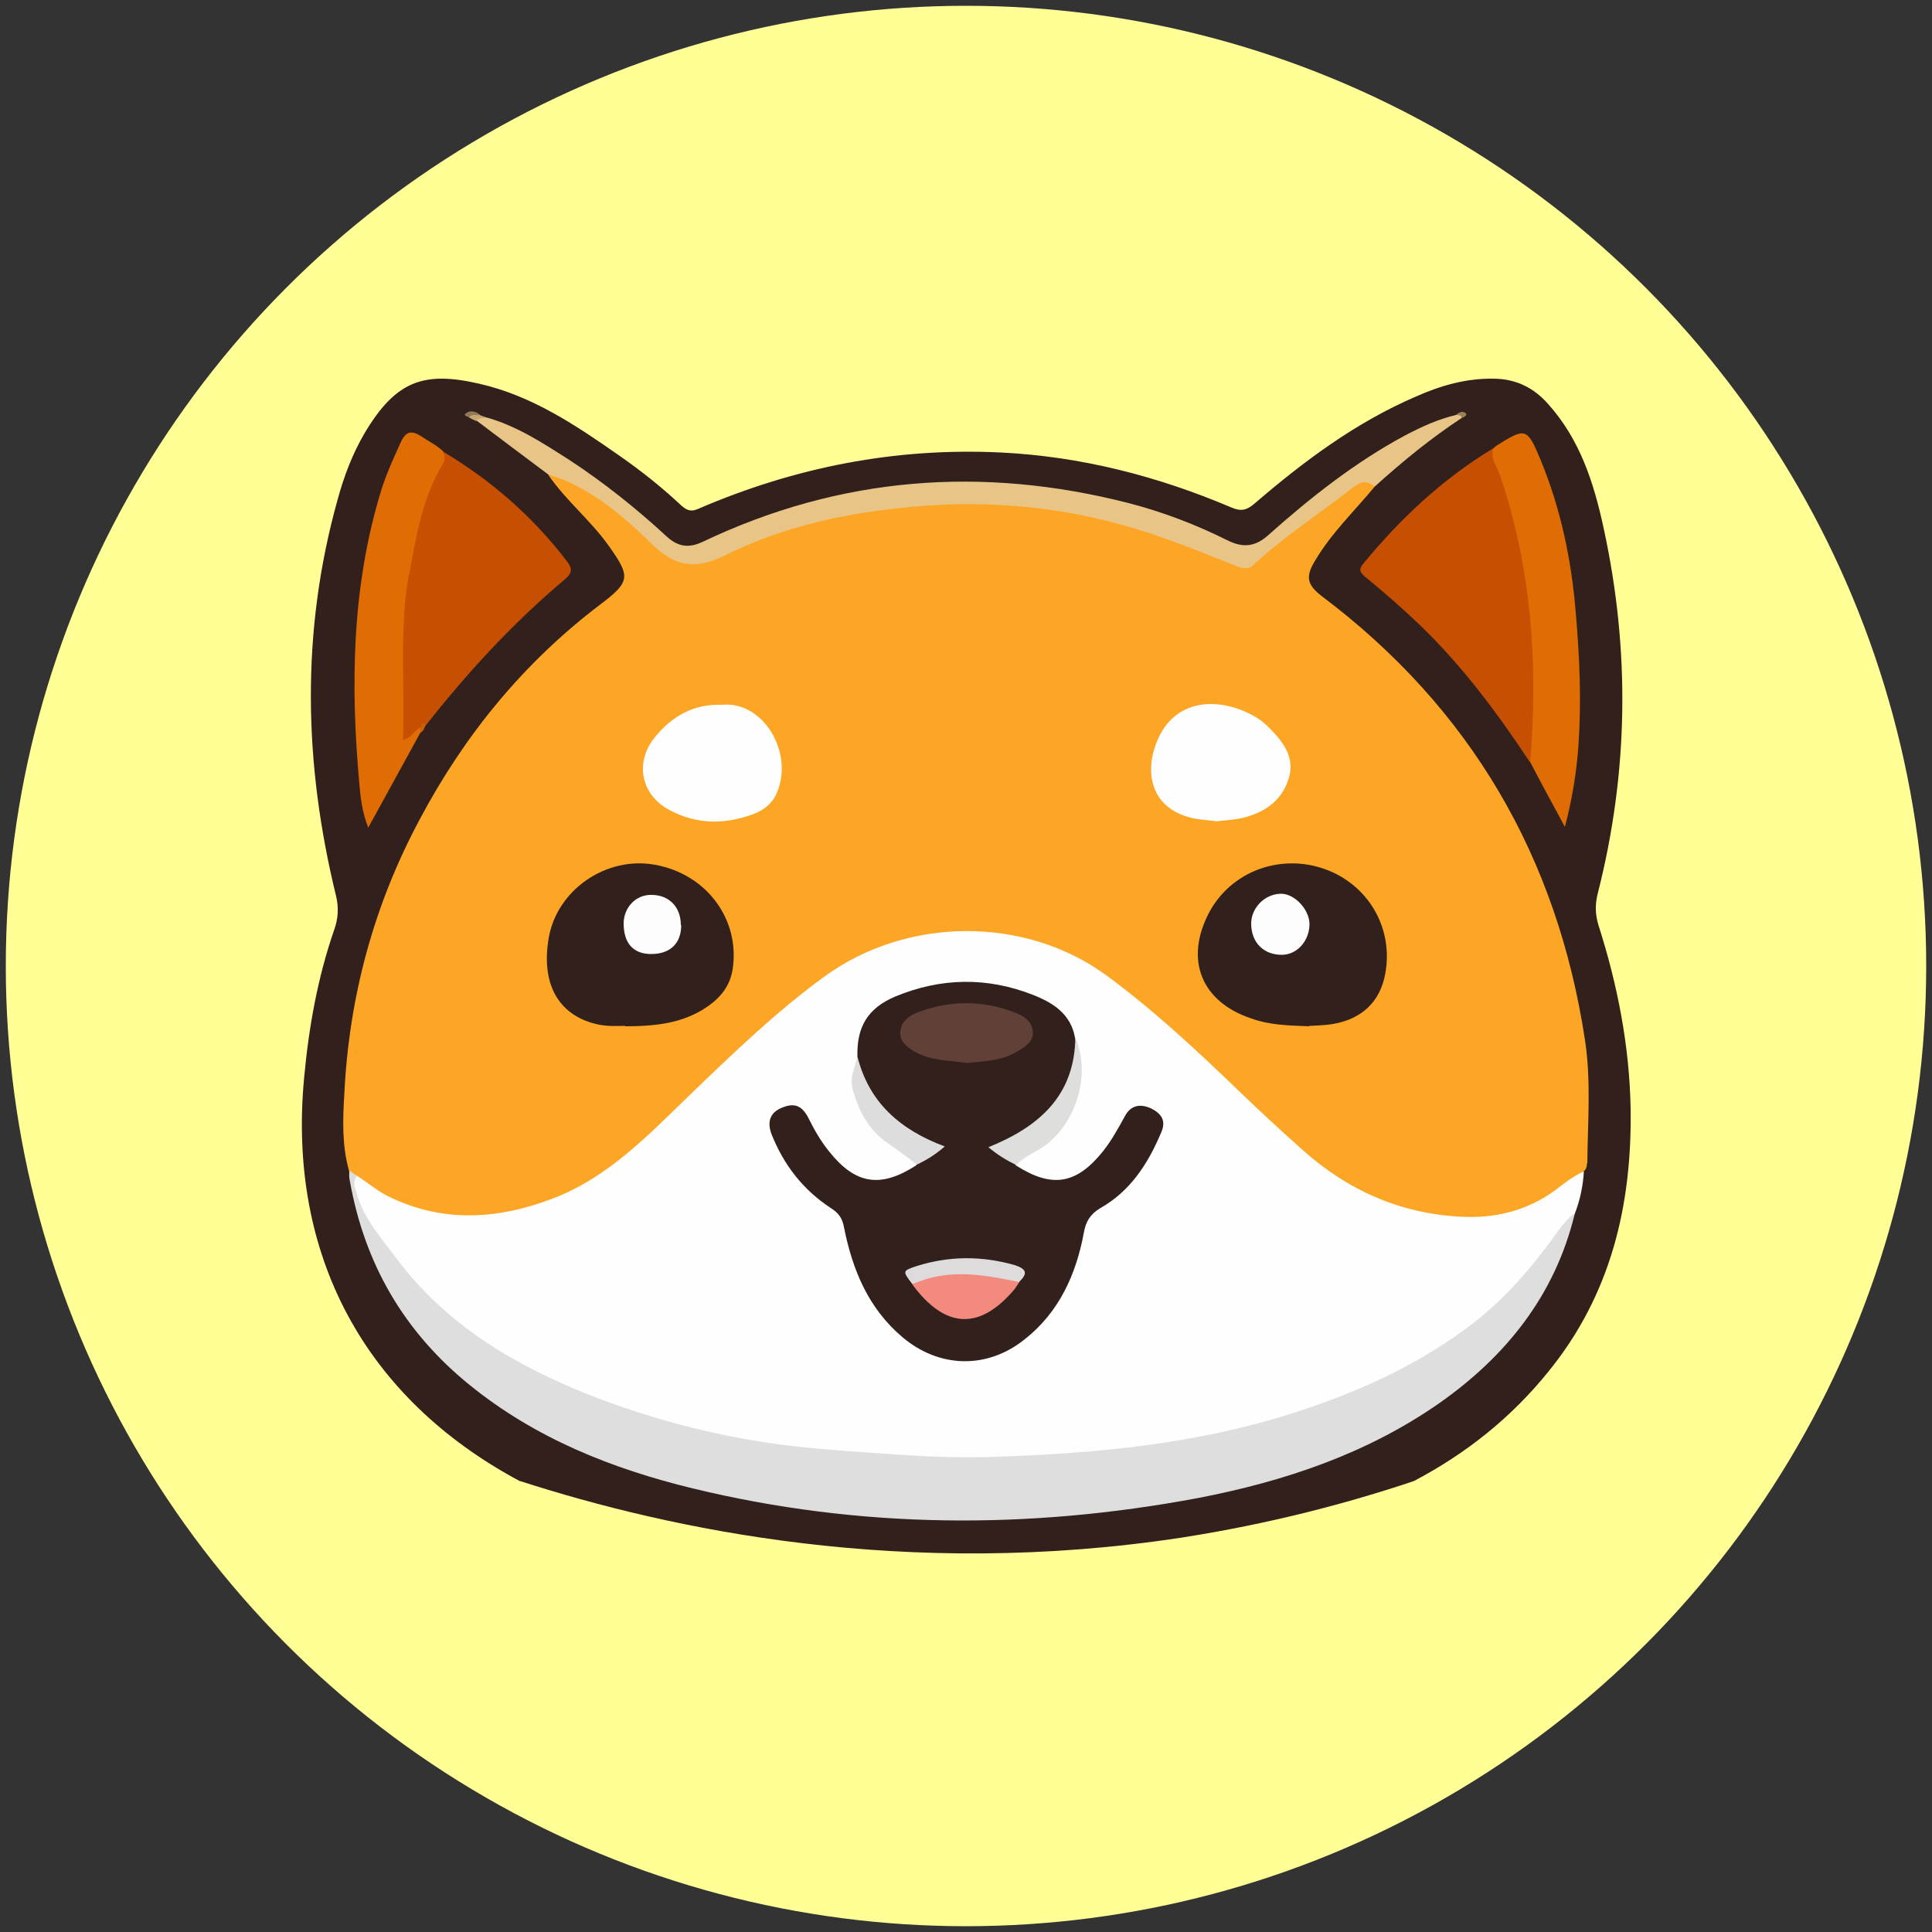 <?xml version="1.0" encoding="UTF-8"?>
<svg id="Layer_1" xmlns="http://www.w3.org/2000/svg" version="1.1" viewBox="0 0 500 500">
  <rect x="0" y="0" width="500" height="500" fill="#333333" stroke="none"/>
  <!-- Generator: Adobe Illustrator 29.0.1, SVG Export Plug-In . SVG Version: 2.1.0 Build 192)  -->
  <defs>
    <style>
      .st0 {
        fill: #614037;
      }

      .st1 {
        fill: #fcfdfc;
      }

      .st2 {
        fill: #937955;
      }

      .st3 {
        fill: #c74f02;
      }

      .st4 {
        fill: #c6a774;
      }

      .st5 {
        fill: #9a7f59;
      }

      .st6 {
        fill: #fdfefd;
      }

      .st7 {
        fill: #31201b;
      }

      .st8 {
        fill: #e8c587;
      }

      .st9 {
        fill: #ffff96;
      }

      .st10 {
        fill: #ddd;
      }

      .st11 {
        fill: #fda524;
      }

      .st12 {
        fill: #dedede;
      }

      .st13 {
        fill: #f28b7e;
      }

      .st14 {
        fill: #dddbdb;
      }

      .st15 {
        fill: #cb6105;
      }

      .st16 {
        fill: #dededd;
      }

      .st17 {
        fill: #df6d03;
      }
    </style>
  </defs>
  <circle class="st9" cx="250" cy="250" r="248.5"/>
  <g>
    <path class="st7" d="M134.5,383.3c-40.2-21.5-60.1-58.6-55.8-104.3,1.2-13.1,3.5-26,7.8-38.4,1-2.8,1.2-5.6.5-8.6-8.4-34.3-9.2-68.5.4-102.8,1.6-5.9,3.8-11.7,6.9-17,8.1-13.7,15.4-16.2,29.7-12.9,13.7,3.1,25.1,10.8,36.4,18.7,5.6,3.9,11,8.2,16,12.9,1.5,1.3,2.6,1.6,4.5.7,24.9-10.7,50.8-15.8,78-14.5,20.8,1,40.6,6.1,59.7,14.2,2.5,1.1,4,.8,6.1-1,12.8-11,26.2-21,41.8-27.7,6.3-2.8,12.9-4.7,19.9-4.6,5.7,0,10.4,2.2,14.2,6.5,8.3,9.2,11.9,20.5,14.4,32.1,6.9,31.6,6.5,63.2-1.5,94.6-.7,2.8-.7,5.4.2,8.3,4.9,15.3,8,31.1,8.3,47.3.4,25.1-5.1,48.3-21.3,68.2-9.6,11.9-21.3,21.2-34.8,28.3-17.6,5.9-37.6,11.1-59.9,14.6-71.8,11-132.6-2.1-171.4-14.6Z"/>
    <g>
      <path class="st7" d="M93,202.9c-2.3-25.5-2-51,5.6-75.8,1.3-4.3,3.2-8.4,5.1-12.6,1.3-2.9,2.8-3.2,5.3-1.6,1.9,1.3,4,2.3,5.7,3.9,12.4,7.4,23.1,16.7,31.9,28.2,1.5,1.9,1.7,3.1-.5,4.9-13.3,11.2-25.1,24-35.8,37.6-.4.8-.6,1.7-1.4,2h0c-4.4,8-8.8,16-13.5,24.6-1.6-4.1-2-7.8-2.3-11.3Z"/>
      <path class="st7" d="M386.4,116.1h0c.3-.3.6-.5.8-.7,7.6-4.8,8-4.8,11.5,3.6,5.2,12.6,8,25.9,9.1,39.5,1,11.5,1.5,22.9.7,34.4-.5,6.7-1.5,13.3-3.5,21-3.3-6.1-6.2-11.4-9-16.8-8.4-12.7-17.4-24.8-28.4-35.4-4.6-4.4-9.4-8.6-14.3-12.6-1.3-1.1-1.6-1.9-.4-3.3,9.6-11.7,20.5-21.9,33.5-29.8Z"/>
      <path class="st7" d="M410.7,301.1c0,.8-.2,1.5-.8,2,0,0-.1.1-.2.2,0,0,.1,0,.2-.1-.2,3.7-1,7.4-2.3,10.8,0,0-.1.2-.2.3-5.1,20.9-17.7,36.7-35.1,48.9-18.8,13.1-40.1,20.2-62.4,24.5-43.8,8.2-87.4,8-130.7-2.5-21-5.1-40.8-13-57.8-26.8-17-13.8-27.2-31.4-31-53-.2-.8-.1-1.7-.1-2.5-1.8-6.5-1.6-13-1.2-19.6,1.2-25.2,7.6-49,19.5-71.2,11.6-21.9,27-40.7,46.8-55.7,7.8-5.9,7.8-7.2,2.1-15.2-4.7-6.6-11-11.6-15.6-18.3t0,0c-6.2-4.6-12.4-9.3-18.5-13.9,0,0,0-.1,0-.2,0,0-.1.1-.1.2-.7-.3-1.3-.6-2-1h0c-.6-.3-1.9-.6-.4-1.3.9-.5,2.3-.2,3.3.7h0c.6.2,1.1.4,1.6.6,0,0,.1,0,.2,0,7.9,2.2,14.6,6.6,21.5,11,9,5.9,17.4,12.6,25.3,19.9,3.1,2.8,5.9,2.9,9.3,1.3,35.5-16.9,72.3-19.7,110.2-10,8.9,2.3,17.5,5.6,25.7,9.7,3.9,1.9,7,1.6,10.3-1.3,11-9.8,22.5-18.9,35.5-25.9,4.2-2.2,8.5-4.2,13.2-5.3.8-.7,1.8-1,2.5-.3.3.4-.3.9-.9,1.1,0,0,0,0-.1,0-8.1,5.3-15.5,11.4-22.6,17.8-5.2,6.3-11.2,12-15.4,19.1-2.6,4.2-2.2,6.3,1.7,9.3,38.5,29,60.9,67.5,68.1,114.9,1.6,10.6.7,21.2.6,31.8Z"/>
      <path class="st11" d="M410.7,301.1c0,.8-.2,1.5-.8,2,0,0-.1.1-.2.2-6.8,6.7-14.8,11.3-24.4,12.2-19.6,1.9-35.8-5.7-50.2-18.3-13.4-11.7-25.3-24.8-39.1-36.1-8.5-7-17.3-13.8-28.3-16.7-18.6-4.9-36.1-2.7-52.3,8.2-8.6,5.9-16.3,13-24.1,19.9-11,9.8-20.5,21.4-32.7,29.9-7.9,5.6-16.3,10.6-26.2,11.9-14.4,1.8-28.4,1.6-40-9.1-.2-.1-.3-.3-.5-.4-.2-.2-.5-.4-.7-.6-.3-.4-.7-.8-.9-1.3-1.8-6.5-1.6-13-1.2-19.6,1.2-25.2,7.6-49,19.5-71.2,11.6-21.9,27-40.7,46.8-55.7,7.8-5.9,7.8-7.2,2.1-15.2-4.7-6.6-11-11.6-15.6-18.3,0,0,0,0,0,0,2-1.1,3.5.1,5.2.8,6.8,3.1,12.5,7.7,18,12.6,2.9,2.5,5.9,4.9,8.7,7.3,2.7,2.3,5.4,2.7,8.8,1.2,9.2-4.1,18.5-7.5,28.4-10,16.3-4,32.8-6,49.4-4.8,18.8,1.3,36.9,5.8,54.2,13.4,1.2.5,2.5,1,3.7,1.5,3.1,1.4,5.3.5,7.9-1.6,7.8-6.8,16.2-12.5,24.5-18.7,2-1.5,3.9-1.2,5.1,1.3-5.2,6.3-11.2,12-15.4,19.1-2.6,4.2-2.2,6.3,1.7,9.3,38.5,29,60.9,67.5,68.1,114.9,1.6,10.6.7,21.2.6,31.8Z"/>
      <path class="st6" d="M409.9,303.2c-.2,3.7-1,7.4-2.3,10.8,0,0-.1.2-.2.3-12.4,19.5-28.9,34.2-50,43.8-21.7,10-44.6,15.3-68.2,17.9-15.5,1.7-31.2,2.7-46.8,2.1-28.3-1-56.4-4-83.3-13.6-18.1-6.4-34.9-15.1-48.7-28.5-7.6-7.4-14.7-15.4-18.3-25.9-.5-1.6-.7-3.4-.9-5-.1-.5,0-.9.2-1,.2-.1.6,0,1,.2,3,1.9,5.7,4.3,8.9,5.7,13.8,6.5,27.8,5.5,41.7.2,14.5-5.5,24.9-16.6,35.7-27,11.1-10.7,22.2-21.4,34.7-30.5,21.3-15.5,51.8-15.7,72.9-.3,12.5,9.2,23.7,19.7,34.8,30.4,5.2,5,10.5,9.9,15.9,14.7,11.8,10.6,25.6,16.7,41.5,17.4,8.6.4,16.7-1.6,23.9-6.8,2.3-1.8,4.7-3.7,7.4-4.9,0,0,.1,0,.2-.1Z"/>
      <path class="st12" d="M407.6,313.9c0,.1,0,.3-.1.4-5.1,20.9-17.7,36.7-35.1,48.9-18.8,13.1-40.1,20.2-62.4,24.5-43.8,8.2-87.4,8-130.7-2.5-21-5.1-40.8-13-57.8-26.8-17-13.8-27.2-31.4-31-53-.2-.8-.1-1.7-.1-2.5.7.5,1.3,1,2,1.5-.1.1-.2.3-.3.4-.9,1.5,0,3,.3,4.4,2,6.6,6.6,11.6,10.6,17,12.7,16.7,30,27,49,34.6,17.3,6.8,35.2,11.4,53.7,13.5,9.6,1.1,19.2,1.6,28.8,2.3,7.9.5,15.9.7,23.8.4,25.7-.9,51.2-3.3,76-11.2,16.1-5.1,31.2-11.8,44.9-21.8,9.6-7,17.2-15.8,24-25.4,1.3-1.8,2.7-3.4,4.5-4.8Z"/>
      <path class="st3" d="M397.8,190.7c0,2.3,0,4.7-1.9,6.5-8.4-12.7-17.4-24.8-28.4-35.4-4.6-4.4-9.4-8.6-14.3-12.6-1.3-1.1-1.6-1.9-.4-3.3,9.6-11.7,20.5-21.9,33.5-29.8h0c4.7,10.2,7.4,20.9,9.1,31.9,2.2,14.2,2.6,28.4,2.3,42.7Z"/>
      <path class="st3" d="M146.1,150c-13.3,11.2-25.1,24-35.8,37.6-.6.1-.9.5-1.3.9,0,0-.1.2-.2.3-.3.3-.5.6-.9.8-.6.6-1,1.4-1.7,1.9-1.3.9-2.2.5-2.7-1-.2-.6-.2-1.2-.2-1.8.2-14.5-.9-29.1,2-43.5,2-9.8,4.5-19.5,9.4-28.3,12.4,7.4,23.1,16.7,31.9,28.2,1.5,1.9,1.7,3.1-.5,4.9Z"/>
      <path class="st8" d="M378.5,108.1s0,0-.1,0c-8.1,5.3-15.5,11.4-22.6,17.8-2-1.5-3.4-1.5-5.7.3-8.5,6.7-17.7,12.5-25.7,20-1.3,1.3-2.9.9-4.4.3-6.1-2.4-12.2-4.9-18.4-7.1-21-7.6-42.8-10.3-64.9-8.3-16.9,1.5-33.6,4.9-49,12.6-7.5,3.7-12.8,3.1-18.8-2.7-6.4-6.3-13.3-12.3-21.6-16.2-1.7-.8-3.6-1.4-5.4-2t0,0c-6.2-4.6-12.4-9.3-18.5-13.9,0,0,0-.1,0-.2.3-1.5,1.3-.9,2.2-.7,0,0,.1,0,.2,0,7.9,2.2,14.6,6.6,21.5,11,9,5.9,17.4,12.6,25.3,19.9,3.1,2.8,5.9,2.9,9.3,1.3,35.5-16.9,72.3-19.7,110.2-10,8.9,2.3,17.5,5.6,25.7,9.7,3.9,1.9,7,1.6,10.3-1.3,11-9.8,22.5-18.9,35.5-25.9,4.2-2.2,8.5-4.2,13.2-5.3t0,0c.9-.3,1.6-.6,1.5.8Z"/>
      <path class="st17" d="M105.8,148.8c-2.5,14.1-1,28.3-1.5,42.7,2.2-.5,2.9-2.5,4.5-3.2,0,0,0,0,0,0,0,0,.1.1.1.2.2.3.2.7-.1,1.1h0c-4.4,8-8.8,16-13.5,24.6-1.6-4.1-2-7.8-2.3-11.3-2.3-25.5-2-51,5.6-75.8,1.3-4.3,3.2-8.4,5.1-12.6,1.3-2.9,2.8-3.2,5.3-1.6,1.9,1.3,4,2.3,5.7,3.9.4,1.1.6,2,0,3.1-5.4,8.9-7,18.8-8.8,28.8Z"/>
      <path class="st17" d="M408.5,193c-.5,6.7-1.5,13.3-3.5,21-3.3-6.1-6.2-11.4-9-16.8,2.1-25.2.4-50.1-7.8-74.2-.7-2.2-2.6-4.3-1.8-6.9h0c.3-.3.6-.5.8-.7,7.6-4.8,8-4.8,11.5,3.6,5.2,12.6,8,25.9,9.1,39.5,1,11.5,1.5,22.9.7,34.4Z"/>
      <path class="st4" d="M125.7,108.1c-.8.2-1.7,0-2.3.7,0,0-.1.1-.1.2-.7-.3-1.3-.6-2-1h0c.7-1.6,1.7-.9,2.8-.6.6.2,1.1.4,1.6.6,0,0,0,0,0,0Z"/>
      <path class="st2" d="M124.2,107.4h0c-1,.2-2.1-.4-2.8.6,0,0,0,0,0,0-.6-.3-1.9-.5-.4-1.3.9-.5,2.3-.2,3.3.7Z"/>
      <path class="st15" d="M110.2,187.6c-.4.8-.6,1.7-1.4,2,0,0,0,0,0,0v-1.3c.3-.6.5-1.6,1.5-.7Z"/>
      <path class="st5" d="M378.5,108.1s0,0-.1,0c-.3-.7-.9-.6-1.5-.8t0,0c.8-.7,1.8-1,2.5-.3.3.4-.3.9-.9,1.1Z"/>
      <path class="st7" d="M338.8,265.6c-5.8-.2-10.5-.4-14.9-2-13-4.3-17.4-15.2-11-27.4,5.6-10.6,18.3-15.4,29.9-11.3,11.3,4,17.9,15.3,15.7,27.1-1.3,7.2-6,11.7-13.5,13-2.4.4-4.8.4-6.2.5Z"/>
      <path class="st7" d="M161.8,265.5c-2.2,0-4.9.2-7.6-.5-9.8-2.4-14.2-10.5-12.2-22.2,2.1-12.5,14.9-21.3,27.5-19,13.4,2.4,22.1,14.2,20.1,27.1-.8,4.9-3.8,8-7.9,10.5-5.1,3-10.7,4.2-19.9,4.2Z"/>
      <path class="st6" d="M186.8,182.4c10.7-1.1,18.8,12.4,14.2,22.9-1.1,2.6-3.3,4.3-5.8,5.3-7.4,2.8-14.8,2.9-22-1-7.3-3.9-9-12.2-3.8-18.7,4.4-5.5,10.1-8.8,17.5-8.5Z"/>
      <path class="st6" d="M314.6,212.5c-1.6-.2-3.1-.3-4.6-.5-12.9-2.1-14.3-13.2-9.7-22,5.2-9.8,16.7-9.4,25.2-4.1,1.1.7,2.1,1.6,3.1,2.6,3.7,3.7,6.7,7.8,4.8,13.3-1.8,5.5-6.1,8.4-11.5,9.8-2.4.6-5.1.7-7.4,1Z"/>
      <path class="st7" d="M221.9,273.4c-.2-7.7,2.7-12.5,9.8-15.5,11.8-4.9,23.8-5.1,35.7-.4,5.1,2,9.7,4.9,10.8,11,1,3.8.3,7.5-1.1,11-3.3,7.7-9.1,12.8-16.5,16.4-.8.4-1.9.4-2.5,1.5,1.1,2,3.9,2,4.8,4.2,9.4,6,15.7,4.9,22.6-3.7,2.2-2.8,3.9-5.9,5.6-9,1.6-3,4.1-3.3,6.9-2,2.5,1.3,3.9,3.1,2.5,6.2-3.4,8.1-8,15.2-15.8,19.6-2.5,1.5-3.7,3.4-4.2,6.3-2,10.8-6.4,20.6-15.3,27.6-9.7,7.8-22.1,7.5-31.6-.5-8.9-7.5-13-17.5-15.2-28.6-.4-2.2-1.4-3.6-3.3-4.8-7.2-4.7-12.2-11.1-15.4-19.1-1.3-3.4-.3-5.7,2.6-6.9,3.3-1.4,5.3-.6,7,2.8,1.5,3,3.1,5.8,5.2,8.4,6.8,8.6,13.3,9.7,22.6,3.7.9-2.2,3.5-2.5,5.1-4.4-3.5-1.8-7-3.5-10.1-5.9-3.6-2.9-6.5-6.2-8.5-10.3-1.1-2.2-1.8-4.6-1.8-7.2Z"/>
      <path class="st16" d="M263,301.5c-2.5-1.2-4.8-2.6-7.2-4.6,13.1-5.3,22.3-13.3,22.5-28.4,4,9.3.5,21.5-7.6,27.8-2.5,1.9-5.6,2.8-7.7,5.3Z"/>
      <path class="st10" d="M221.9,273.4c3,12,11.1,19,22.6,23.3-2.4,2.1-4.7,3.5-7.2,4.7-2.5-1.9-4.9-3.8-7.5-5.5-5.1-3.5-7.7-8.6-9.2-14.3-.7-2.8.7-5.5,1.3-8.2Z"/>
      <path class="st1" d="M338.9,239.1c0,4.3-3.1,7.9-7,8-4.7.1-8-3-8.1-7.9-.1-4.1,3.4-7.8,7.6-7.9,3.5-.1,7.4,3.9,7.5,7.8Z"/>
      <path class="st1" d="M176.3,239.4c0,4.8-2.9,7.5-7.8,7.5-4.6,0-7.1-2.8-7.1-7.9,0-4.1,3.1-7.4,7-7.4,4.6-.1,7.8,3,7.8,7.8Z"/>
      <path class="st0" d="M250.3,275.1c-4.6-.7-9.3-.5-13.5-2.9-2-1.1-3.9-2.6-3.8-5,0-2.5,2-4.2,4.2-5.1,8.5-3.3,17.1-3.3,25.6,0,2.2.8,4.2,2.2,4.5,4.8.2,2.8-2,4-4,5.2-4,2.5-8.5,2.5-13,3Z"/>
      <path class="st13" d="M263.8,331.8c-.4.6-.8,1.2-1.2,1.8-9.1,10.8-18,10.3-26.5-1.2.6-1.3,1.9-1.9,3.2-2.2,7.9-2.3,15.7-1.6,23.5.7.4.1.8.5,1.1.9Z"/>
      <path class="st14" d="M263.8,331.8c-7.7-1.6-15.5-3.1-23.3-1-1.5.4-3,1-4.4,1.5-2.6-3.4-2.6-3.4,1.3-4.7,8.4-2.6,16.7-2.6,25.2-.2,3,1,3.5,2.1,1.2,4.3Z"/>
    </g>
  </g>
</svg>